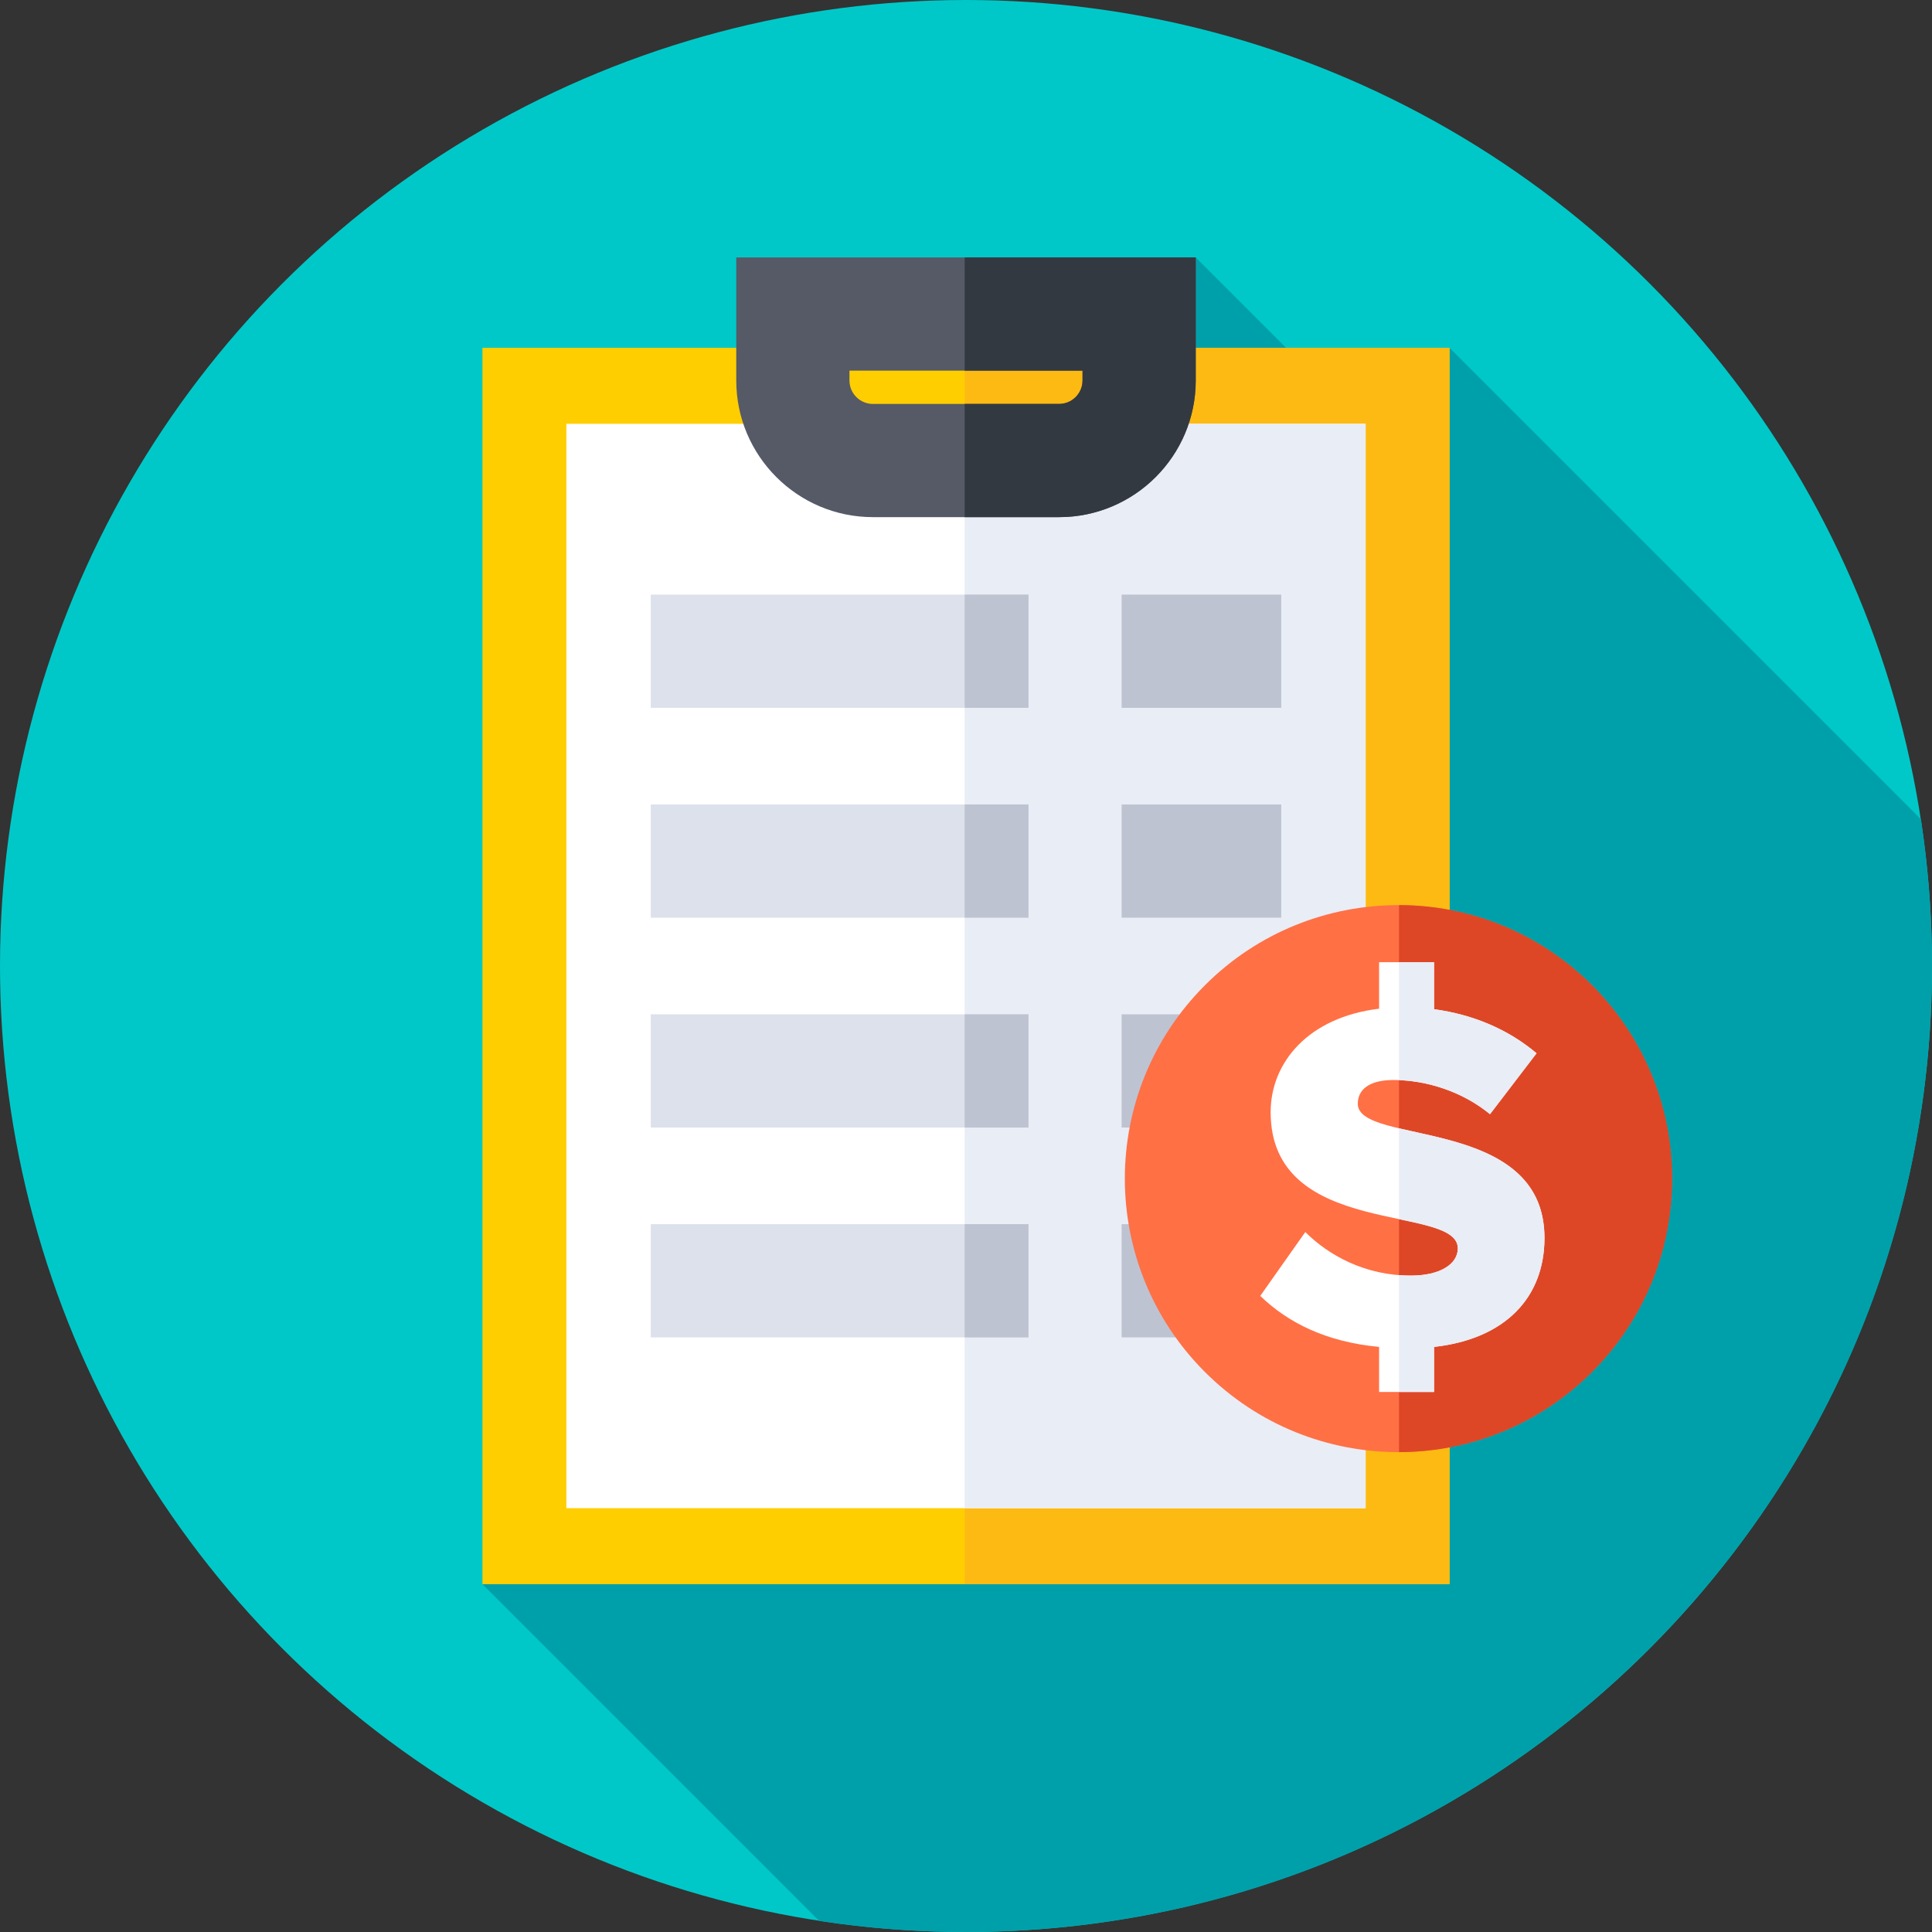 <svg id="Capa_1" enable-background="new 0 0 512 512" height="512" viewBox="0 0 512 512" width="512" xmlns="http://www.w3.org/2000/svg"><rect x="0" y="0" width="512" height="512" fill="#333333" stroke="none"/><g><g><g><g><g><g><g><circle cx="256" cy="256" fill="#00c8c8" r="256"/></g></g></g></g></g></g><path d="m512 256c0-13.225-1.003-26.216-2.937-38.901l-124.918-124.918-21.587 21.719-45.675-45.675-189.028 351.594 89.244 89.244c12.685 1.934 25.676 2.937 38.901 2.937 141.385 0 256-114.615 256-256z" fill="#00a0aa"/><g><path d="m127.855 92.181h256.29v327.639h-256.29z" fill="#ffce00"/></g><g><path d="m255.644 92.181h128.501v327.639h-128.501z" fill="#fdba12"/></g><g><path d="m150.097 112.317h211.806v287.366h-211.806z" fill="#fff"/></g><g><path d="m255.644 112.317h106.259v287.366h-106.259z" fill="#e9edf5"/></g><g><path d="m280.669 137.046h-49.338c-19.969 0-36.214-16.246-36.214-36.214v-32.607h121.766v32.607c0 19.968-16.245 36.214-36.214 36.214zm-55.552-38.821v2.607c0 3.426 2.787 6.214 6.214 6.214h49.338c3.427 0 6.214-2.788 6.214-6.214v-2.607z" fill="#555a66"/></g><g><path d="m255.644 68.225v30h31.239v2.607c0 3.427-2.787 6.214-6.214 6.214h-25.025v30h25.025c19.969 0 36.214-16.246 36.214-36.214v-32.607z" fill="#333940"/></g><g><g><path d="m172.46 157.578h100.107v30h-100.107z" fill="#dce1eb"/></g><g><path d="m255.644 157.578h16.923v30h-16.923z" fill="#bec3d2"/></g><g><path d="m297.241 157.578h42.299v30h-42.299z" fill="#bec3d2"/></g></g><g><g><path d="m172.46 213.193h100.107v30h-100.107z" fill="#dce1eb"/></g><g><path d="m255.644 213.193h16.923v30h-16.923z" fill="#bec3d2"/></g><g><path d="m297.241 213.193h42.299v30h-42.299z" fill="#bec3d2"/></g></g><g><g><path d="m172.46 268.807h100.107v30h-100.107z" fill="#dce1eb"/></g><g><path d="m255.644 268.807h16.923v30h-16.923z" fill="#bec3d2"/></g><g><path d="m297.241 268.807h42.299v30h-42.299z" fill="#bec3d2"/></g></g><g><g><path d="m172.46 324.422h100.107v30h-100.107z" fill="#dce1eb"/></g><g><path d="m255.644 324.422h16.923v30h-16.923z" fill="#bec3d2"/></g><g><path d="m297.241 324.422h42.299v30h-42.299z" fill="#bec3d2"/></g></g><g><ellipse cx="370.646" cy="312.343" fill="#ff7045" rx="72.489" ry="72.489" transform="matrix(.707 -.707 .707 .707 -112.3 353.569)"/></g><g><path d="m443.135 312.343c0-40.001-32.4-72.431-72.388-72.486v144.972c39.987-.055 72.388-32.486 72.388-72.486z" fill="#de4726"/></g><g><path d="m365.472 356.945c-13.91-1.312-24.015-6.299-31.494-13.516l11.941-16.928c6.299 6.299 16.01 11.548 27.951 11.548 7.742 0 12.467-3.018 12.467-7.217 0-11.942-49.604-2.362-49.604-36.087 0-13.254 10.104-25.195 28.738-27.426v-12.335h14.566v12.466c10.498 1.444 19.684 5.38 27.163 11.679l-12.335 16.141c-7.349-6.036-16.928-9.054-25.589-9.054-6.562 0-9.448 2.625-9.448 6.299 0 11.154 49.472 3.018 49.472 35.562 0 15.747-10.366 26.77-29.263 28.87v11.941h-14.566v-11.943z" fill="#fff"/></g><g fill="#e9edf5"><path d="m394.866 295.268 12.335-16.141c-7.479-6.299-16.665-10.236-27.163-11.679v-12.466h-9.292v31.264c8.263.32 17.185 3.325 24.12 9.022z"/><path d="m370.747 299.016v24.063c8.67 1.833 15.59 3.292 15.59 7.752 0 4.199-4.725 7.218-12.467 7.218-1.061 0-2.098-.055-3.124-.135v30.973h9.292v-11.941c18.896-2.1 29.263-13.123 29.263-28.87 0-22.663-23.986-25.599-38.554-29.06z"/></g></g></svg>